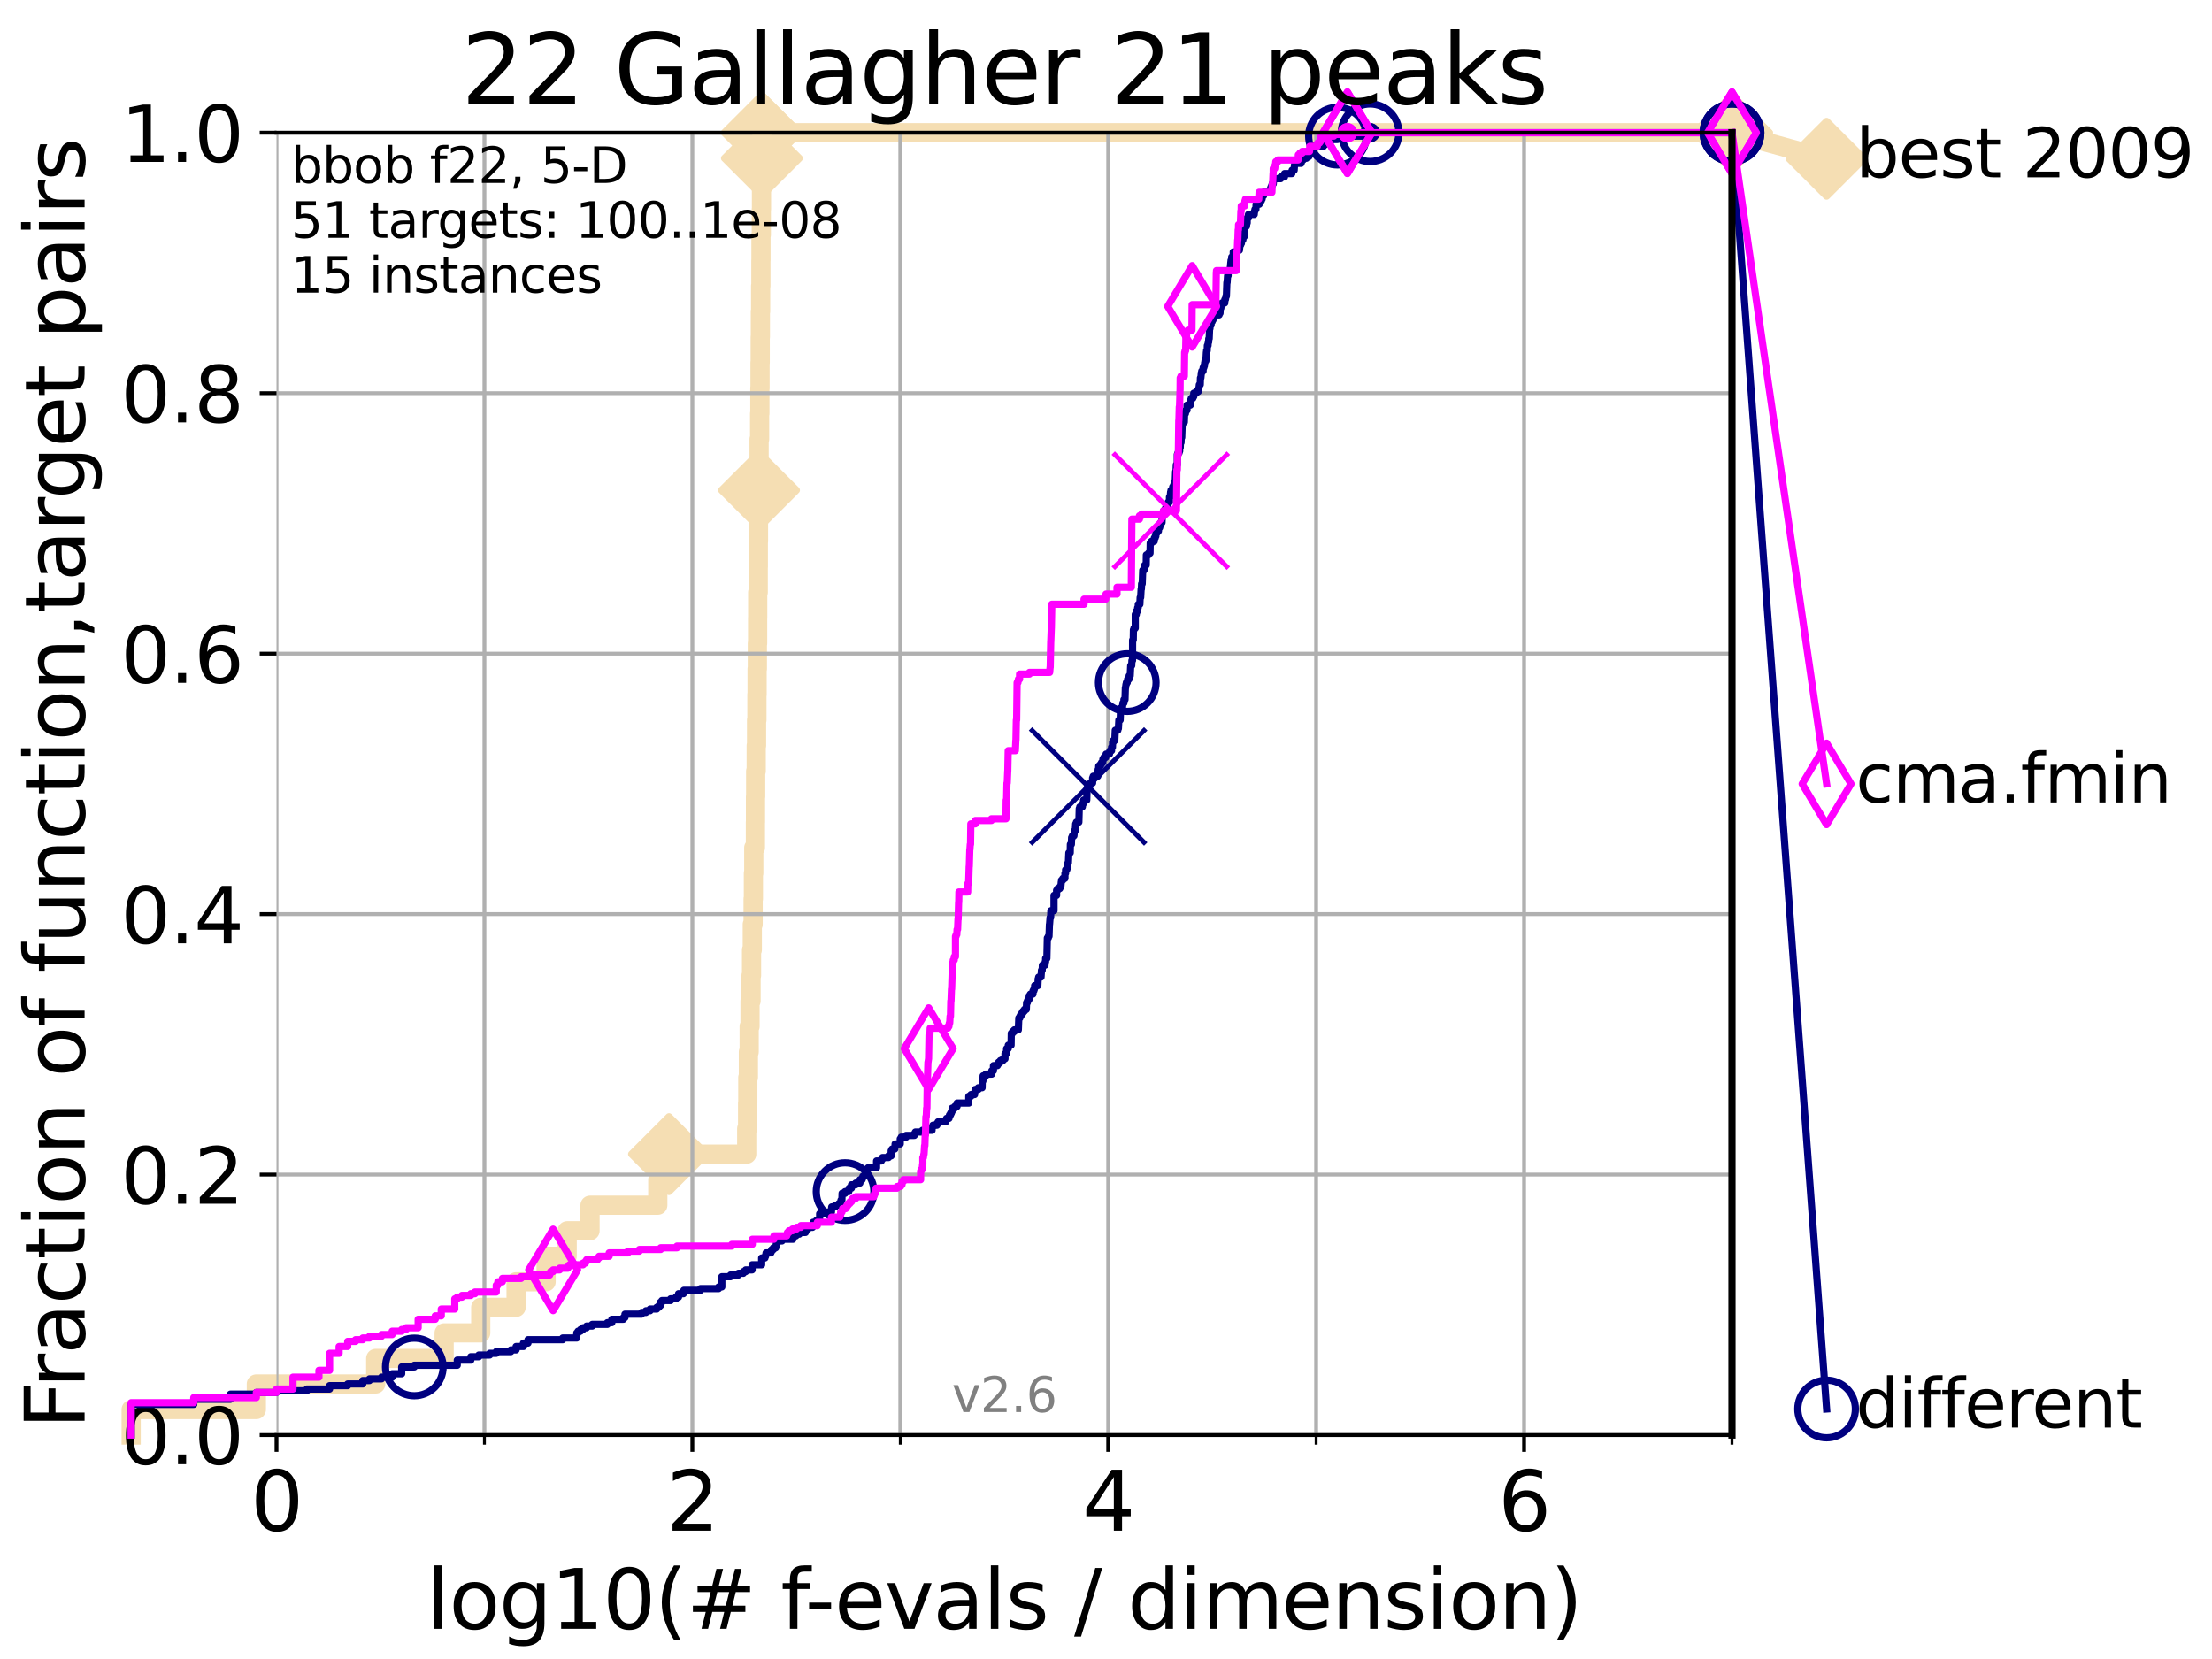 <?xml version="1.0" encoding="utf-8" standalone="no"?>
<!DOCTYPE svg PUBLIC "-//W3C//DTD SVG 1.1//EN"
  "http://www.w3.org/Graphics/SVG/1.1/DTD/svg11.dtd">
<svg height="345.6pt" version="1.1" viewBox="0 0 460.8 345.6" width="460.8pt" xmlns="http://www.w3.org/2000/svg" xmlns:xlink="http://www.w3.org/1999/xlink">
 <defs>
  <style type="text/css">*{stroke-linecap:butt;stroke-linejoin:round;}</style>
 </defs>
 <g id="figure_1">
  <g id="patch_1">
   <path d="M 0 345.6 
L 460.8 345.6 
L 460.8 0 
L 0 0 
z
" style="fill:#ffffff;"/>
  </g>
  <g id="axes_1">
   <g id="patch_2">
    <path d="M 57.6 298.944 
L 360.806 298.944 
L 360.806 27.648 
L 57.6 27.648 
z
" style="fill:#ffffff;"/>
   </g>
   <g id="line2d_1">
    <path d="M 27.324 298.944 
L 27.324 293.624 
L 53.402 293.624 
L 53.402 288.305 
L 78.267 288.305 
L 78.267 282.985 
L 92.52 282.985 
L 92.52 277.666 
L 100.147 277.666 
L 100.147 272.346 
L 107.512 272.346 
L 107.512 267.027 
L 113.765 267.027 
L 113.765 261.707 
L 118.152 261.707 
L 118.152 256.388 
L 122.913 256.388 
L 122.913 251.068 
L 137.031 251.068 
L 137.031 245.749 
L 139.363 245.749 
L 139.363 240.429 
L 155.557 240.429 
L 155.557 235.11 
L 155.742 235.11 
L 155.742 229.79 
L 155.783 229.79 
L 155.783 224.471 
L 155.904 224.471 
L 155.904 219.151 
L 156.066 219.151 
L 156.066 213.832 
L 156.245 213.832 
L 156.245 208.512 
L 156.462 208.512 
L 156.462 203.192 
L 156.56 203.192 
L 156.56 197.873 
L 156.716 197.873 
L 156.716 192.553 
L 156.89 192.553 
L 156.89 187.234 
L 156.947 187.234 
L 156.947 181.914 
L 157.023 181.914 
L 157.023 176.595 
L 157.363 176.595 
L 157.363 171.275 
L 157.382 171.275 
L 157.382 165.956 
L 157.419 165.956 
L 157.419 160.636 
L 157.531 160.636 
L 157.531 155.317 
L 157.605 155.317 
L 157.605 149.997 
L 157.679 149.997 
L 157.679 144.678 
L 157.716 144.678 
L 157.716 139.358 
L 157.771 139.358 
L 157.771 134.039 
L 157.826 134.039 
L 157.826 128.719 
L 157.844 128.719 
L 157.844 123.4 
L 157.953 123.4 
L 157.953 118.08 
L 157.971 118.08 
L 157.971 112.76 
L 158.007 112.76 
L 158.007 107.441 
L 158.116 107.441 
L 158.116 102.121 
L 158.134 102.121 
L 158.134 91.482 
L 158.241 91.482 
L 158.241 86.163 
L 158.295 86.163 
L 158.295 80.843 
L 158.33 80.843 
L 158.33 75.524 
L 158.366 75.524 
L 158.366 70.204 
L 158.401 70.204 
L 158.401 64.885 
L 158.454 64.885 
L 158.454 59.565 
L 158.507 59.565 
L 158.507 54.246 
L 158.525 54.246 
L 158.525 48.926 
L 158.595 48.926 
L 158.595 43.607 
L 158.63 43.607 
L 158.63 38.287 
L 158.648 38.287 
L 158.648 32.968 
L 158.717 32.968 
L 158.717 27.648 
L 360.806 27.648 
" style="fill:none;stroke:#f5deb3;stroke-linecap:square;stroke-width:4;"/>
   </g>
   <g id="line2d_2">
    <defs>
     <path d="M -0 7.778 
L 7.778 0 
L 0 -7.778 
L -7.778 -0 
z
" id="mbb871f83a6" style="stroke:#f5deb3;stroke-linejoin:miter;stroke-width:1.5;"/>
    </defs>
    <g>
     <use style="fill:#f5deb3;stroke:#f5deb3;stroke-linejoin:miter;stroke-width:1.5;" x="139.363" xlink:href="#mbb871f83a6" y="240.429"/>
     <use style="fill:#f5deb3;stroke:#f5deb3;stroke-linejoin:miter;stroke-width:1.5;" x="158.116" xlink:href="#mbb871f83a6" y="102.121"/>
     <use style="fill:#f5deb3;stroke:#f5deb3;stroke-linejoin:miter;stroke-width:1.5;" x="158.717" xlink:href="#mbb871f83a6" y="32.968"/>
     <use style="fill:#f5deb3;stroke:#f5deb3;stroke-linejoin:miter;stroke-width:1.5;" x="158.717" xlink:href="#mbb871f83a6" y="27.648"/>
     <use style="fill:#f5deb3;stroke:#f5deb3;stroke-linejoin:miter;stroke-width:1.5;" x="158.717" xlink:href="#mbb871f83a6" y="27.648"/>
     <use style="fill:#f5deb3;stroke:#f5deb3;stroke-linejoin:miter;stroke-width:1.5;" x="360.806" xlink:href="#mbb871f83a6" y="27.648"/>
    </g>
   </g>
   <g id="line2d_3">
    <path style="fill:none;stroke:#f5deb3;stroke-linecap:square;stroke-width:4;"/>
    <g/>
   </g>
   <g id="line2d_4">
    <path d="M 360.806 27.648 
L 380.515 33.074 
" style="fill:none;stroke:#f5deb3;stroke-linecap:square;stroke-width:4;"/>
    <g>
     <use style="fill:#f5deb3;stroke:#f5deb3;stroke-linejoin:miter;stroke-width:1.5;" x="360.806" xlink:href="#mbb871f83a6" y="27.648"/>
     <use style="fill:#f5deb3;stroke:#f5deb3;stroke-linejoin:miter;stroke-width:1.5;" x="380.515" xlink:href="#mbb871f83a6" y="33.074"/>
    </g>
   </g>
   <g id="matplotlib.axis_1">
    <g id="xtick_1">
     <g id="line2d_5">
      <path clip-path="url(#pb1417c877f)" d="M 57.6 298.944 
L 57.6 27.648 
" style="fill:none;stroke:#b0b0b0;stroke-linecap:square;stroke-width:0.8;"/>
     </g>
     <g id="line2d_6">
      <defs>
       <path d="M 0 0 
L 0 3.5 
" id="ma365fc76e4" style="stroke:#000000;stroke-width:0.8;"/>
      </defs>
      <g>
       <use style="stroke:#000000;stroke-width:0.8;" x="57.6" xlink:href="#ma365fc76e4" y="298.944"/>
      </g>
     </g>
     <g id="text_1">
      <!-- 0 -->
      <g transform="translate(52.192 318.861)scale(0.17 -0.17)">
       <defs>
        <path d="M 2034 4250 
Q 1547 4250 1301 3770 
Q 1056 3291 1056 2328 
Q 1056 1369 1301 889 
Q 1547 409 2034 409 
Q 2525 409 2770 889 
Q 3016 1369 3016 2328 
Q 3016 3291 2770 3770 
Q 2525 4250 2034 4250 
z
M 2034 4750 
Q 2819 4750 3233 4129 
Q 3647 3509 3647 2328 
Q 3647 1150 3233 529 
Q 2819 -91 2034 -91 
Q 1250 -91 836 529 
Q 422 1150 422 2328 
Q 422 3509 836 4129 
Q 1250 4750 2034 4750 
z
" id="DejaVuSans-30" transform="scale(0.016)"/>
       </defs>
       <use xlink:href="#DejaVuSans-30"/>
      </g>
     </g>
    </g>
    <g id="xtick_2">
     <g id="line2d_7">
      <path clip-path="url(#pb1417c877f)" d="M 144.23 298.944 
L 144.23 27.648 
" style="fill:none;stroke:#b0b0b0;stroke-linecap:square;stroke-width:0.8;"/>
     </g>
     <g id="line2d_8">
      <g>
       <use style="stroke:#000000;stroke-width:0.8;" x="144.23" xlink:href="#ma365fc76e4" y="298.944"/>
      </g>
     </g>
     <g id="text_2">
      <!-- 2 -->
      <g transform="translate(138.822 318.861)scale(0.17 -0.17)">
       <defs>
        <path d="M 1228 531 
L 3431 531 
L 3431 0 
L 469 0 
L 469 531 
Q 828 903 1448 1529 
Q 2069 2156 2228 2338 
Q 2531 2678 2651 2914 
Q 2772 3150 2772 3378 
Q 2772 3750 2511 3984 
Q 2250 4219 1831 4219 
Q 1534 4219 1204 4116 
Q 875 4013 500 3803 
L 500 4441 
Q 881 4594 1212 4672 
Q 1544 4750 1819 4750 
Q 2544 4750 2975 4387 
Q 3406 4025 3406 3419 
Q 3406 3131 3298 2873 
Q 3191 2616 2906 2266 
Q 2828 2175 2409 1742 
Q 1991 1309 1228 531 
z
" id="DejaVuSans-32" transform="scale(0.016)"/>
       </defs>
       <use xlink:href="#DejaVuSans-32"/>
      </g>
     </g>
    </g>
    <g id="xtick_3">
     <g id="line2d_9">
      <path clip-path="url(#pb1417c877f)" d="M 230.861 298.944 
L 230.861 27.648 
" style="fill:none;stroke:#b0b0b0;stroke-linecap:square;stroke-width:0.8;"/>
     </g>
     <g id="line2d_10">
      <g>
       <use style="stroke:#000000;stroke-width:0.8;" x="230.861" xlink:href="#ma365fc76e4" y="298.944"/>
      </g>
     </g>
     <g id="text_3">
      <!-- 4 -->
      <g transform="translate(225.453 318.861)scale(0.17 -0.17)">
       <defs>
        <path d="M 2419 4116 
L 825 1625 
L 2419 1625 
L 2419 4116 
z
M 2253 4666 
L 3047 4666 
L 3047 1625 
L 3713 1625 
L 3713 1100 
L 3047 1100 
L 3047 0 
L 2419 0 
L 2419 1100 
L 313 1100 
L 313 1709 
L 2253 4666 
z
" id="DejaVuSans-34" transform="scale(0.016)"/>
       </defs>
       <use xlink:href="#DejaVuSans-34"/>
      </g>
     </g>
    </g>
    <g id="xtick_4">
     <g id="line2d_11">
      <path clip-path="url(#pb1417c877f)" d="M 317.491 298.944 
L 317.491 27.648 
" style="fill:none;stroke:#b0b0b0;stroke-linecap:square;stroke-width:0.8;"/>
     </g>
     <g id="line2d_12">
      <g>
       <use style="stroke:#000000;stroke-width:0.8;" x="317.491" xlink:href="#ma365fc76e4" y="298.944"/>
      </g>
     </g>
     <g id="text_4">
      <!-- 6 -->
      <g transform="translate(312.083 318.861)scale(0.17 -0.17)">
       <defs>
        <path d="M 2113 2584 
Q 1688 2584 1439 2293 
Q 1191 2003 1191 1497 
Q 1191 994 1439 701 
Q 1688 409 2113 409 
Q 2538 409 2786 701 
Q 3034 994 3034 1497 
Q 3034 2003 2786 2293 
Q 2538 2584 2113 2584 
z
M 3366 4563 
L 3366 3988 
Q 3128 4100 2886 4159 
Q 2644 4219 2406 4219 
Q 1781 4219 1451 3797 
Q 1122 3375 1075 2522 
Q 1259 2794 1537 2939 
Q 1816 3084 2150 3084 
Q 2853 3084 3261 2657 
Q 3669 2231 3669 1497 
Q 3669 778 3244 343 
Q 2819 -91 2113 -91 
Q 1303 -91 875 529 
Q 447 1150 447 2328 
Q 447 3434 972 4092 
Q 1497 4750 2381 4750 
Q 2619 4750 2861 4703 
Q 3103 4656 3366 4563 
z
" id="DejaVuSans-36" transform="scale(0.016)"/>
       </defs>
       <use xlink:href="#DejaVuSans-36"/>
      </g>
     </g>
    </g>
    <g id="xtick_5">
     <g id="line2d_13">
      <path clip-path="url(#pb1417c877f)" d="M 100.915 298.944 
L 100.915 27.648 
" style="fill:none;stroke:#b0b0b0;stroke-linecap:square;stroke-width:0.8;"/>
     </g>
     <g id="line2d_14">
      <defs>
       <path d="M 0 0 
L 0 2 
" id="mf1f4c441d4" style="stroke:#000000;stroke-width:0.6;"/>
      </defs>
      <g>
       <use style="stroke:#000000;stroke-width:0.6;" x="100.915" xlink:href="#mf1f4c441d4" y="298.944"/>
      </g>
     </g>
    </g>
    <g id="xtick_6">
     <g id="line2d_15">
      <path clip-path="url(#pb1417c877f)" d="M 187.546 298.944 
L 187.546 27.648 
" style="fill:none;stroke:#b0b0b0;stroke-linecap:square;stroke-width:0.8;"/>
     </g>
     <g id="line2d_16">
      <g>
       <use style="stroke:#000000;stroke-width:0.6;" x="187.546" xlink:href="#mf1f4c441d4" y="298.944"/>
      </g>
     </g>
    </g>
    <g id="xtick_7">
     <g id="line2d_17">
      <path clip-path="url(#pb1417c877f)" d="M 274.176 298.944 
L 274.176 27.648 
" style="fill:none;stroke:#b0b0b0;stroke-linecap:square;stroke-width:0.8;"/>
     </g>
     <g id="line2d_18">
      <g>
       <use style="stroke:#000000;stroke-width:0.6;" x="274.176" xlink:href="#mf1f4c441d4" y="298.944"/>
      </g>
     </g>
    </g>
    <g id="xtick_8">
     <g id="line2d_19">
      <path clip-path="url(#pb1417c877f)" d="M 360.806 298.944 
L 360.806 27.648 
" style="fill:none;stroke:#b0b0b0;stroke-linecap:square;stroke-width:0.8;"/>
     </g>
     <g id="line2d_20">
      <g>
       <use style="stroke:#000000;stroke-width:0.6;" x="360.806" xlink:href="#mf1f4c441d4" y="298.944"/>
      </g>
     </g>
    </g>
    <g id="text_5">
     <!-- log10(# f-evals / dimension) -->
     <g transform="translate(88.823 339.314)scale(0.17 -0.17)">
      <defs>
       <path d="M 603 4863 
L 1178 4863 
L 1178 0 
L 603 0 
L 603 4863 
z
" id="DejaVuSans-6c" transform="scale(0.016)"/>
       <path d="M 1959 3097 
Q 1497 3097 1228 2736 
Q 959 2375 959 1747 
Q 959 1119 1226 758 
Q 1494 397 1959 397 
Q 2419 397 2687 759 
Q 2956 1122 2956 1747 
Q 2956 2369 2687 2733 
Q 2419 3097 1959 3097 
z
M 1959 3584 
Q 2709 3584 3137 3096 
Q 3566 2609 3566 1747 
Q 3566 888 3137 398 
Q 2709 -91 1959 -91 
Q 1206 -91 779 398 
Q 353 888 353 1747 
Q 353 2609 779 3096 
Q 1206 3584 1959 3584 
z
" id="DejaVuSans-6f" transform="scale(0.016)"/>
       <path d="M 2906 1791 
Q 2906 2416 2648 2759 
Q 2391 3103 1925 3103 
Q 1463 3103 1205 2759 
Q 947 2416 947 1791 
Q 947 1169 1205 825 
Q 1463 481 1925 481 
Q 2391 481 2648 825 
Q 2906 1169 2906 1791 
z
M 3481 434 
Q 3481 -459 3084 -895 
Q 2688 -1331 1869 -1331 
Q 1566 -1331 1297 -1286 
Q 1028 -1241 775 -1147 
L 775 -588 
Q 1028 -725 1275 -790 
Q 1522 -856 1778 -856 
Q 2344 -856 2625 -561 
Q 2906 -266 2906 331 
L 2906 616 
Q 2728 306 2450 153 
Q 2172 0 1784 0 
Q 1141 0 747 490 
Q 353 981 353 1791 
Q 353 2603 747 3093 
Q 1141 3584 1784 3584 
Q 2172 3584 2450 3431 
Q 2728 3278 2906 2969 
L 2906 3500 
L 3481 3500 
L 3481 434 
z
" id="DejaVuSans-67" transform="scale(0.016)"/>
       <path d="M 794 531 
L 1825 531 
L 1825 4091 
L 703 3866 
L 703 4441 
L 1819 4666 
L 2450 4666 
L 2450 531 
L 3481 531 
L 3481 0 
L 794 0 
L 794 531 
z
" id="DejaVuSans-31" transform="scale(0.016)"/>
       <path d="M 1984 4856 
Q 1566 4138 1362 3434 
Q 1159 2731 1159 2009 
Q 1159 1288 1364 580 
Q 1569 -128 1984 -844 
L 1484 -844 
Q 1016 -109 783 600 
Q 550 1309 550 2009 
Q 550 2706 781 3412 
Q 1013 4119 1484 4856 
L 1984 4856 
z
" id="DejaVuSans-28" transform="scale(0.016)"/>
       <path d="M 3272 2816 
L 2363 2816 
L 2100 1772 
L 3016 1772 
L 3272 2816 
z
M 2803 4594 
L 2478 3297 
L 3391 3297 
L 3719 4594 
L 4219 4594 
L 3897 3297 
L 4872 3297 
L 4872 2816 
L 3775 2816 
L 3519 1772 
L 4513 1772 
L 4513 1294 
L 3397 1294 
L 3072 0 
L 2572 0 
L 2894 1294 
L 1978 1294 
L 1656 0 
L 1153 0 
L 1478 1294 
L 494 1294 
L 494 1772 
L 1594 1772 
L 1856 2816 
L 850 2816 
L 850 3297 
L 1978 3297 
L 2297 4594 
L 2803 4594 
z
" id="DejaVuSans-23" transform="scale(0.016)"/>
       <path id="DejaVuSans-20" transform="scale(0.016)"/>
       <path d="M 2375 4863 
L 2375 4384 
L 1825 4384 
Q 1516 4384 1395 4259 
Q 1275 4134 1275 3809 
L 1275 3500 
L 2222 3500 
L 2222 3053 
L 1275 3053 
L 1275 0 
L 697 0 
L 697 3053 
L 147 3053 
L 147 3500 
L 697 3500 
L 697 3744 
Q 697 4328 969 4595 
Q 1241 4863 1831 4863 
L 2375 4863 
z
" id="DejaVuSans-66" transform="scale(0.016)"/>
       <path d="M 313 2009 
L 1997 2009 
L 1997 1497 
L 313 1497 
L 313 2009 
z
" id="DejaVuSans-2d" transform="scale(0.016)"/>
       <path d="M 3597 1894 
L 3597 1613 
L 953 1613 
Q 991 1019 1311 708 
Q 1631 397 2203 397 
Q 2534 397 2845 478 
Q 3156 559 3463 722 
L 3463 178 
Q 3153 47 2828 -22 
Q 2503 -91 2169 -91 
Q 1331 -91 842 396 
Q 353 884 353 1716 
Q 353 2575 817 3079 
Q 1281 3584 2069 3584 
Q 2775 3584 3186 3129 
Q 3597 2675 3597 1894 
z
M 3022 2063 
Q 3016 2534 2758 2815 
Q 2500 3097 2075 3097 
Q 1594 3097 1305 2825 
Q 1016 2553 972 2059 
L 3022 2063 
z
" id="DejaVuSans-65" transform="scale(0.016)"/>
       <path d="M 191 3500 
L 800 3500 
L 1894 563 
L 2988 3500 
L 3597 3500 
L 2284 0 
L 1503 0 
L 191 3500 
z
" id="DejaVuSans-76" transform="scale(0.016)"/>
       <path d="M 2194 1759 
Q 1497 1759 1228 1600 
Q 959 1441 959 1056 
Q 959 750 1161 570 
Q 1363 391 1709 391 
Q 2188 391 2477 730 
Q 2766 1069 2766 1631 
L 2766 1759 
L 2194 1759 
z
M 3341 1997 
L 3341 0 
L 2766 0 
L 2766 531 
Q 2569 213 2275 61 
Q 1981 -91 1556 -91 
Q 1019 -91 701 211 
Q 384 513 384 1019 
Q 384 1609 779 1909 
Q 1175 2209 1959 2209 
L 2766 2209 
L 2766 2266 
Q 2766 2663 2505 2880 
Q 2244 3097 1772 3097 
Q 1472 3097 1187 3025 
Q 903 2953 641 2809 
L 641 3341 
Q 956 3463 1253 3523 
Q 1550 3584 1831 3584 
Q 2591 3584 2966 3190 
Q 3341 2797 3341 1997 
z
" id="DejaVuSans-61" transform="scale(0.016)"/>
       <path d="M 2834 3397 
L 2834 2853 
Q 2591 2978 2328 3040 
Q 2066 3103 1784 3103 
Q 1356 3103 1142 2972 
Q 928 2841 928 2578 
Q 928 2378 1081 2264 
Q 1234 2150 1697 2047 
L 1894 2003 
Q 2506 1872 2764 1633 
Q 3022 1394 3022 966 
Q 3022 478 2636 193 
Q 2250 -91 1575 -91 
Q 1294 -91 989 -36 
Q 684 19 347 128 
L 347 722 
Q 666 556 975 473 
Q 1284 391 1588 391 
Q 1994 391 2212 530 
Q 2431 669 2431 922 
Q 2431 1156 2273 1281 
Q 2116 1406 1581 1522 
L 1381 1569 
Q 847 1681 609 1914 
Q 372 2147 372 2553 
Q 372 3047 722 3315 
Q 1072 3584 1716 3584 
Q 2034 3584 2315 3537 
Q 2597 3491 2834 3397 
z
" id="DejaVuSans-73" transform="scale(0.016)"/>
       <path d="M 1625 4666 
L 2156 4666 
L 531 -594 
L 0 -594 
L 1625 4666 
z
" id="DejaVuSans-2f" transform="scale(0.016)"/>
       <path d="M 2906 2969 
L 2906 4863 
L 3481 4863 
L 3481 0 
L 2906 0 
L 2906 525 
Q 2725 213 2448 61 
Q 2172 -91 1784 -91 
Q 1150 -91 751 415 
Q 353 922 353 1747 
Q 353 2572 751 3078 
Q 1150 3584 1784 3584 
Q 2172 3584 2448 3432 
Q 2725 3281 2906 2969 
z
M 947 1747 
Q 947 1113 1208 752 
Q 1469 391 1925 391 
Q 2381 391 2643 752 
Q 2906 1113 2906 1747 
Q 2906 2381 2643 2742 
Q 2381 3103 1925 3103 
Q 1469 3103 1208 2742 
Q 947 2381 947 1747 
z
" id="DejaVuSans-64" transform="scale(0.016)"/>
       <path d="M 603 3500 
L 1178 3500 
L 1178 0 
L 603 0 
L 603 3500 
z
M 603 4863 
L 1178 4863 
L 1178 4134 
L 603 4134 
L 603 4863 
z
" id="DejaVuSans-69" transform="scale(0.016)"/>
       <path d="M 3328 2828 
Q 3544 3216 3844 3400 
Q 4144 3584 4550 3584 
Q 5097 3584 5394 3201 
Q 5691 2819 5691 2113 
L 5691 0 
L 5113 0 
L 5113 2094 
Q 5113 2597 4934 2840 
Q 4756 3084 4391 3084 
Q 3944 3084 3684 2787 
Q 3425 2491 3425 1978 
L 3425 0 
L 2847 0 
L 2847 2094 
Q 2847 2600 2669 2842 
Q 2491 3084 2119 3084 
Q 1678 3084 1418 2786 
Q 1159 2488 1159 1978 
L 1159 0 
L 581 0 
L 581 3500 
L 1159 3500 
L 1159 2956 
Q 1356 3278 1631 3431 
Q 1906 3584 2284 3584 
Q 2666 3584 2933 3390 
Q 3200 3197 3328 2828 
z
" id="DejaVuSans-6d" transform="scale(0.016)"/>
       <path d="M 3513 2113 
L 3513 0 
L 2938 0 
L 2938 2094 
Q 2938 2591 2744 2837 
Q 2550 3084 2163 3084 
Q 1697 3084 1428 2787 
Q 1159 2491 1159 1978 
L 1159 0 
L 581 0 
L 581 3500 
L 1159 3500 
L 1159 2956 
Q 1366 3272 1645 3428 
Q 1925 3584 2291 3584 
Q 2894 3584 3203 3211 
Q 3513 2838 3513 2113 
z
" id="DejaVuSans-6e" transform="scale(0.016)"/>
       <path d="M 513 4856 
L 1013 4856 
Q 1481 4119 1714 3412 
Q 1947 2706 1947 2009 
Q 1947 1309 1714 600 
Q 1481 -109 1013 -844 
L 513 -844 
Q 928 -128 1133 580 
Q 1338 1288 1338 2009 
Q 1338 2731 1133 3434 
Q 928 4138 513 4856 
z
" id="DejaVuSans-29" transform="scale(0.016)"/>
      </defs>
      <use xlink:href="#DejaVuSans-6c"/>
      <use x="27.783" xlink:href="#DejaVuSans-6f"/>
      <use x="88.965" xlink:href="#DejaVuSans-67"/>
      <use x="152.441" xlink:href="#DejaVuSans-31"/>
      <use x="216.064" xlink:href="#DejaVuSans-30"/>
      <use x="279.688" xlink:href="#DejaVuSans-28"/>
      <use x="318.701" xlink:href="#DejaVuSans-23"/>
      <use x="402.49" xlink:href="#DejaVuSans-20"/>
      <use x="434.277" xlink:href="#DejaVuSans-66"/>
      <use x="463.982" xlink:href="#DejaVuSans-2d"/>
      <use x="500.066" xlink:href="#DejaVuSans-65"/>
      <use x="561.59" xlink:href="#DejaVuSans-76"/>
      <use x="620.77" xlink:href="#DejaVuSans-61"/>
      <use x="682.049" xlink:href="#DejaVuSans-6c"/>
      <use x="709.832" xlink:href="#DejaVuSans-73"/>
      <use x="761.932" xlink:href="#DejaVuSans-20"/>
      <use x="793.719" xlink:href="#DejaVuSans-2f"/>
      <use x="827.41" xlink:href="#DejaVuSans-20"/>
      <use x="859.197" xlink:href="#DejaVuSans-64"/>
      <use x="922.674" xlink:href="#DejaVuSans-69"/>
      <use x="950.457" xlink:href="#DejaVuSans-6d"/>
      <use x="1047.869" xlink:href="#DejaVuSans-65"/>
      <use x="1109.393" xlink:href="#DejaVuSans-6e"/>
      <use x="1172.771" xlink:href="#DejaVuSans-73"/>
      <use x="1224.871" xlink:href="#DejaVuSans-69"/>
      <use x="1252.654" xlink:href="#DejaVuSans-6f"/>
      <use x="1313.836" xlink:href="#DejaVuSans-6e"/>
      <use x="1377.215" xlink:href="#DejaVuSans-29"/>
     </g>
    </g>
   </g>
   <g id="matplotlib.axis_2">
    <g id="ytick_1">
     <g id="line2d_21">
      <path clip-path="url(#pb1417c877f)" d="M 57.6 298.944 
L 360.806 298.944 
" style="fill:none;stroke:#b0b0b0;stroke-linecap:square;stroke-width:0.8;"/>
     </g>
     <g id="line2d_22">
      <defs>
       <path d="M 0 0 
L -3.5 0 
" id="m1f4f21539b" style="stroke:#000000;stroke-width:0.8;"/>
      </defs>
      <g>
       <use style="stroke:#000000;stroke-width:0.8;" x="57.6" xlink:href="#m1f4f21539b" y="298.944"/>
      </g>
     </g>
     <g id="text_6">
      <!-- 0.0 -->
      <g transform="translate(25.155 305.023)scale(0.16 -0.16)">
       <defs>
        <path d="M 684 794 
L 1344 794 
L 1344 0 
L 684 0 
L 684 794 
z
" id="DejaVuSans-2e" transform="scale(0.016)"/>
       </defs>
       <use xlink:href="#DejaVuSans-30"/>
       <use x="63.623" xlink:href="#DejaVuSans-2e"/>
       <use x="95.41" xlink:href="#DejaVuSans-30"/>
      </g>
     </g>
    </g>
    <g id="ytick_2">
     <g id="line2d_23">
      <path clip-path="url(#pb1417c877f)" d="M 57.6 244.685 
L 360.806 244.685 
" style="fill:none;stroke:#b0b0b0;stroke-linecap:square;stroke-width:0.8;"/>
     </g>
     <g id="line2d_24">
      <g>
       <use style="stroke:#000000;stroke-width:0.8;" x="57.6" xlink:href="#m1f4f21539b" y="244.685"/>
      </g>
     </g>
     <g id="text_7">
      <!-- 0.2 -->
      <g transform="translate(25.155 250.764)scale(0.16 -0.16)">
       <use xlink:href="#DejaVuSans-30"/>
       <use x="63.623" xlink:href="#DejaVuSans-2e"/>
       <use x="95.41" xlink:href="#DejaVuSans-32"/>
      </g>
     </g>
    </g>
    <g id="ytick_3">
     <g id="line2d_25">
      <path clip-path="url(#pb1417c877f)" d="M 57.6 190.426 
L 360.806 190.426 
" style="fill:none;stroke:#b0b0b0;stroke-linecap:square;stroke-width:0.8;"/>
     </g>
     <g id="line2d_26">
      <g>
       <use style="stroke:#000000;stroke-width:0.8;" x="57.6" xlink:href="#m1f4f21539b" y="190.426"/>
      </g>
     </g>
     <g id="text_8">
      <!-- 0.4 -->
      <g transform="translate(25.155 196.504)scale(0.16 -0.16)">
       <use xlink:href="#DejaVuSans-30"/>
       <use x="63.623" xlink:href="#DejaVuSans-2e"/>
       <use x="95.41" xlink:href="#DejaVuSans-34"/>
      </g>
     </g>
    </g>
    <g id="ytick_4">
     <g id="line2d_27">
      <path clip-path="url(#pb1417c877f)" d="M 57.6 136.166 
L 360.806 136.166 
" style="fill:none;stroke:#b0b0b0;stroke-linecap:square;stroke-width:0.8;"/>
     </g>
     <g id="line2d_28">
      <g>
       <use style="stroke:#000000;stroke-width:0.8;" x="57.6" xlink:href="#m1f4f21539b" y="136.166"/>
      </g>
     </g>
     <g id="text_9">
      <!-- 0.6 -->
      <g transform="translate(25.155 142.245)scale(0.16 -0.16)">
       <use xlink:href="#DejaVuSans-30"/>
       <use x="63.623" xlink:href="#DejaVuSans-2e"/>
       <use x="95.41" xlink:href="#DejaVuSans-36"/>
      </g>
     </g>
    </g>
    <g id="ytick_5">
     <g id="line2d_29">
      <path clip-path="url(#pb1417c877f)" d="M 57.6 81.907 
L 360.806 81.907 
" style="fill:none;stroke:#b0b0b0;stroke-linecap:square;stroke-width:0.8;"/>
     </g>
     <g id="line2d_30">
      <g>
       <use style="stroke:#000000;stroke-width:0.8;" x="57.6" xlink:href="#m1f4f21539b" y="81.907"/>
      </g>
     </g>
     <g id="text_10">
      <!-- 0.8 -->
      <g transform="translate(25.155 87.986)scale(0.16 -0.16)">
       <defs>
        <path d="M 2034 2216 
Q 1584 2216 1326 1975 
Q 1069 1734 1069 1313 
Q 1069 891 1326 650 
Q 1584 409 2034 409 
Q 2484 409 2743 651 
Q 3003 894 3003 1313 
Q 3003 1734 2745 1975 
Q 2488 2216 2034 2216 
z
M 1403 2484 
Q 997 2584 770 2862 
Q 544 3141 544 3541 
Q 544 4100 942 4425 
Q 1341 4750 2034 4750 
Q 2731 4750 3128 4425 
Q 3525 4100 3525 3541 
Q 3525 3141 3298 2862 
Q 3072 2584 2669 2484 
Q 3125 2378 3379 2068 
Q 3634 1759 3634 1313 
Q 3634 634 3220 271 
Q 2806 -91 2034 -91 
Q 1263 -91 848 271 
Q 434 634 434 1313 
Q 434 1759 690 2068 
Q 947 2378 1403 2484 
z
M 1172 3481 
Q 1172 3119 1398 2916 
Q 1625 2713 2034 2713 
Q 2441 2713 2670 2916 
Q 2900 3119 2900 3481 
Q 2900 3844 2670 4047 
Q 2441 4250 2034 4250 
Q 1625 4250 1398 4047 
Q 1172 3844 1172 3481 
z
" id="DejaVuSans-38" transform="scale(0.016)"/>
       </defs>
       <use xlink:href="#DejaVuSans-30"/>
       <use x="63.623" xlink:href="#DejaVuSans-2e"/>
       <use x="95.41" xlink:href="#DejaVuSans-38"/>
      </g>
     </g>
    </g>
    <g id="ytick_6">
     <g id="line2d_31">
      <path clip-path="url(#pb1417c877f)" d="M 57.6 27.648 
L 360.806 27.648 
" style="fill:none;stroke:#b0b0b0;stroke-linecap:square;stroke-width:0.8;"/>
     </g>
     <g id="line2d_32">
      <g>
       <use style="stroke:#000000;stroke-width:0.8;" x="57.6" xlink:href="#m1f4f21539b" y="27.648"/>
      </g>
     </g>
     <g id="text_11">
      <!-- 1.0 -->
      <g transform="translate(25.155 33.727)scale(0.16 -0.16)">
       <use xlink:href="#DejaVuSans-31"/>
       <use x="63.623" xlink:href="#DejaVuSans-2e"/>
       <use x="95.41" xlink:href="#DejaVuSans-30"/>
      </g>
     </g>
    </g>
    <g id="text_12">
     <!-- Fraction of function,target pairs -->
     <g transform="translate(17.62 297.681)rotate(-90)scale(0.17 -0.17)">
      <defs>
       <path d="M 628 4666 
L 3309 4666 
L 3309 4134 
L 1259 4134 
L 1259 2759 
L 3109 2759 
L 3109 2228 
L 1259 2228 
L 1259 0 
L 628 0 
L 628 4666 
z
" id="DejaVuSans-46" transform="scale(0.016)"/>
       <path d="M 2631 2963 
Q 2534 3019 2420 3045 
Q 2306 3072 2169 3072 
Q 1681 3072 1420 2755 
Q 1159 2438 1159 1844 
L 1159 0 
L 581 0 
L 581 3500 
L 1159 3500 
L 1159 2956 
Q 1341 3275 1631 3429 
Q 1922 3584 2338 3584 
Q 2397 3584 2469 3576 
Q 2541 3569 2628 3553 
L 2631 2963 
z
" id="DejaVuSans-72" transform="scale(0.016)"/>
       <path d="M 3122 3366 
L 3122 2828 
Q 2878 2963 2633 3030 
Q 2388 3097 2138 3097 
Q 1578 3097 1268 2742 
Q 959 2388 959 1747 
Q 959 1106 1268 751 
Q 1578 397 2138 397 
Q 2388 397 2633 464 
Q 2878 531 3122 666 
L 3122 134 
Q 2881 22 2623 -34 
Q 2366 -91 2075 -91 
Q 1284 -91 818 406 
Q 353 903 353 1747 
Q 353 2603 823 3093 
Q 1294 3584 2113 3584 
Q 2378 3584 2631 3529 
Q 2884 3475 3122 3366 
z
" id="DejaVuSans-63" transform="scale(0.016)"/>
       <path d="M 1172 4494 
L 1172 3500 
L 2356 3500 
L 2356 3053 
L 1172 3053 
L 1172 1153 
Q 1172 725 1289 603 
Q 1406 481 1766 481 
L 2356 481 
L 2356 0 
L 1766 0 
Q 1100 0 847 248 
Q 594 497 594 1153 
L 594 3053 
L 172 3053 
L 172 3500 
L 594 3500 
L 594 4494 
L 1172 4494 
z
" id="DejaVuSans-74" transform="scale(0.016)"/>
       <path d="M 544 1381 
L 544 3500 
L 1119 3500 
L 1119 1403 
Q 1119 906 1312 657 
Q 1506 409 1894 409 
Q 2359 409 2629 706 
Q 2900 1003 2900 1516 
L 2900 3500 
L 3475 3500 
L 3475 0 
L 2900 0 
L 2900 538 
Q 2691 219 2414 64 
Q 2138 -91 1772 -91 
Q 1169 -91 856 284 
Q 544 659 544 1381 
z
M 1991 3584 
L 1991 3584 
z
" id="DejaVuSans-75" transform="scale(0.016)"/>
       <path d="M 750 794 
L 1409 794 
L 1409 256 
L 897 -744 
L 494 -744 
L 750 256 
L 750 794 
z
" id="DejaVuSans-2c" transform="scale(0.016)"/>
       <path d="M 1159 525 
L 1159 -1331 
L 581 -1331 
L 581 3500 
L 1159 3500 
L 1159 2969 
Q 1341 3281 1617 3432 
Q 1894 3584 2278 3584 
Q 2916 3584 3314 3078 
Q 3713 2572 3713 1747 
Q 3713 922 3314 415 
Q 2916 -91 2278 -91 
Q 1894 -91 1617 61 
Q 1341 213 1159 525 
z
M 3116 1747 
Q 3116 2381 2855 2742 
Q 2594 3103 2138 3103 
Q 1681 3103 1420 2742 
Q 1159 2381 1159 1747 
Q 1159 1113 1420 752 
Q 1681 391 2138 391 
Q 2594 391 2855 752 
Q 3116 1113 3116 1747 
z
" id="DejaVuSans-70" transform="scale(0.016)"/>
      </defs>
      <use xlink:href="#DejaVuSans-46"/>
      <use x="50.27" xlink:href="#DejaVuSans-72"/>
      <use x="91.383" xlink:href="#DejaVuSans-61"/>
      <use x="152.662" xlink:href="#DejaVuSans-63"/>
      <use x="207.643" xlink:href="#DejaVuSans-74"/>
      <use x="246.852" xlink:href="#DejaVuSans-69"/>
      <use x="274.635" xlink:href="#DejaVuSans-6f"/>
      <use x="335.816" xlink:href="#DejaVuSans-6e"/>
      <use x="399.195" xlink:href="#DejaVuSans-20"/>
      <use x="430.982" xlink:href="#DejaVuSans-6f"/>
      <use x="492.164" xlink:href="#DejaVuSans-66"/>
      <use x="527.369" xlink:href="#DejaVuSans-20"/>
      <use x="559.156" xlink:href="#DejaVuSans-66"/>
      <use x="594.361" xlink:href="#DejaVuSans-75"/>
      <use x="657.74" xlink:href="#DejaVuSans-6e"/>
      <use x="721.119" xlink:href="#DejaVuSans-63"/>
      <use x="776.1" xlink:href="#DejaVuSans-74"/>
      <use x="815.309" xlink:href="#DejaVuSans-69"/>
      <use x="843.092" xlink:href="#DejaVuSans-6f"/>
      <use x="904.273" xlink:href="#DejaVuSans-6e"/>
      <use x="967.652" xlink:href="#DejaVuSans-2c"/>
      <use x="999.439" xlink:href="#DejaVuSans-74"/>
      <use x="1038.648" xlink:href="#DejaVuSans-61"/>
      <use x="1099.928" xlink:href="#DejaVuSans-72"/>
      <use x="1139.291" xlink:href="#DejaVuSans-67"/>
      <use x="1202.768" xlink:href="#DejaVuSans-65"/>
      <use x="1264.291" xlink:href="#DejaVuSans-74"/>
      <use x="1303.5" xlink:href="#DejaVuSans-20"/>
      <use x="1335.287" xlink:href="#DejaVuSans-70"/>
      <use x="1398.764" xlink:href="#DejaVuSans-61"/>
      <use x="1460.043" xlink:href="#DejaVuSans-69"/>
      <use x="1487.826" xlink:href="#DejaVuSans-72"/>
      <use x="1528.939" xlink:href="#DejaVuSans-73"/>
     </g>
    </g>
   </g>
   <g id="line2d_33">
    <defs>
     <path d="M 0 1.5 
C 0.398 1.5 0.779 1.342 1.061 1.061 
C 1.342 0.779 1.5 0.398 1.5 0 
C 1.5 -0.398 1.342 -0.779 1.061 -1.061 
C 0.779 -1.342 0.398 -1.5 0 -1.5 
C -0.398 -1.5 -0.779 -1.342 -1.061 -1.061 
C -1.342 -0.779 -1.5 -0.398 -1.5 0 
C -1.5 0.398 -1.342 0.779 -1.061 1.061 
C -0.779 1.342 -0.398 1.5 0 1.5 
z
" id="m743b1dc6ae" style="stroke:#f5deb3;"/>
    </defs>
    <g>
     <use style="fill:#f5deb3;stroke:#f5deb3;" x="158.717" xlink:href="#m743b1dc6ae" y="27.648"/>
     <use style="fill:#f5deb3;stroke:#f5deb3;" x="158.717" xlink:href="#m743b1dc6ae" y="27.648"/>
    </g>
   </g>
   <g id="line2d_34">
    <defs>
     <path d="M 0 1.5 
C 0.398 1.5 0.779 1.342 1.061 1.061 
C 1.342 0.779 1.5 0.398 1.5 0 
C 1.5 -0.398 1.342 -0.779 1.061 -1.061 
C 0.779 -1.342 0.398 -1.5 0 -1.5 
C -0.398 -1.5 -0.779 -1.342 -1.061 -1.061 
C -1.342 -0.779 -1.5 -0.398 -1.5 0 
C -1.5 0.398 -1.342 0.779 -1.061 1.061 
C -0.779 1.342 -0.398 1.5 0 1.5 
z
" id="m77626888e9" style="stroke:#000080;"/>
    </defs>
    <g>
     <use style="fill:#000080;stroke:#000080;" x="285.42" xlink:href="#m77626888e9" y="27.648"/>
     <use style="fill:#000080;stroke:#000080;" x="285.42" xlink:href="#m77626888e9" y="27.648"/>
    </g>
   </g>
   <g id="line2d_35">
    <path d="M 27.324 298.944 
L 27.324 292.561 
L 40.363 292.561 
L 40.363 291.497 
L 47.991 291.497 
L 47.991 290.433 
L 53.402 290.433 
L 53.402 290.078 
L 57.6 290.078 
L 57.6 289.723 
L 63.93 289.723 
L 63.93 289.369 
L 68.657 289.369 
L 68.657 288.66 
L 72.432 288.66 
L 72.432 288.305 
L 75.575 288.305 
L 75.575 287.596 
L 76.969 287.596 
L 76.969 287.241 
L 79.481 287.241 
L 79.481 286.886 
L 81.696 286.886 
L 81.696 286.177 
L 83.678 286.177 
L 83.678 284.759 
L 86.307 284.759 
L 86.307 284.404 
L 95.251 284.404 
L 95.251 283.34 
L 98.078 283.34 
L 98.078 282.631 
L 99.751 282.631 
L 99.751 282.276 
L 102.011 282.276 
L 102.011 281.922 
L 103.38 281.922 
L 103.38 281.567 
L 106.421 281.567 
L 106.421 281.212 
L 107.512 281.212 
L 107.512 280.503 
L 109.038 280.503 
L 109.038 279.794 
L 109.99 279.794 
L 109.99 279.084 
L 117.227 279.084 
L 117.227 278.73 
L 120.149 278.73 
L 120.149 277.666 
L 120.418 277.666 
L 120.418 277.311 
L 120.944 277.311 
L 120.944 276.957 
L 121.456 276.957 
L 121.456 276.602 
L 122.199 276.602 
L 122.199 276.247 
L 123.375 276.247 
L 123.375 275.893 
L 126.517 275.893 
L 126.517 275.538 
L 127.458 275.538 
L 127.458 274.829 
L 129.866 274.829 
L 129.866 274.474 
L 130.187 274.474 
L 130.187 273.765 
L 133.656 273.765 
L 133.656 273.41 
L 134.558 273.41 
L 134.558 273.056 
L 135.419 273.056 
L 135.419 272.701 
L 136.809 272.701 
L 136.809 272.346 
L 137.25 272.346 
L 137.25 271.992 
L 137.574 271.992 
L 137.574 271.282 
L 137.893 271.282 
L 137.893 270.928 
L 139.701 270.928 
L 139.701 270.573 
L 140.816 270.573 
L 140.816 270.219 
L 141.349 270.219 
L 141.349 269.509 
L 142.373 269.509 
L 142.456 268.8 
L 145.92 268.8 
L 145.92 268.445 
L 149.708 268.445 
L 149.708 268.091 
L 150.371 268.091 
L 150.371 265.963 
L 152.181 265.963 
L 152.181 265.608 
L 153.832 265.608 
L 153.832 265.254 
L 154.843 265.254 
L 154.843 264.899 
L 155.35 264.899 
L 155.35 264.544 
L 156.677 264.544 
L 156.677 263.48 
L 158.665 263.48 
L 158.665 262.062 
L 159.351 262.062 
L 159.351 261.707 
L 159.485 261.707 
L 159.585 260.998 
L 160.589 260.998 
L 160.589 260.643 
L 160.778 260.643 
L 160.778 260.289 
L 161.118 260.289 
L 161.118 259.934 
L 161.602 259.934 
L 161.602 259.579 
L 161.721 259.579 
L 161.721 258.87 
L 161.987 258.87 
L 161.987 258.516 
L 162.901 258.516 
L 162.901 258.161 
L 165.183 258.161 
L 165.183 257.452 
L 165.815 257.452 
L 165.815 257.097 
L 166.495 257.097 
L 166.495 256.742 
L 167.786 256.742 
L 167.786 256.388 
L 167.936 256.388 
L 167.936 256.033 
L 168.316 256.033 
L 168.316 255.678 
L 169.255 255.678 
L 169.255 255.324 
L 169.393 255.324 
L 169.393 254.615 
L 170.053 254.615 
L 170.053 254.26 
L 170.746 254.26 
L 170.746 252.841 
L 172.042 252.841 
L 172.042 252.487 
L 173.206 252.487 
L 173.254 251.423 
L 173.995 251.423 
L 173.995 251.068 
L 174.753 251.068 
L 174.753 250.714 
L 175.194 250.714 
L 175.194 250.004 
L 175.381 250.004 
L 175.424 248.586 
L 176.045 248.586 
L 176.045 248.231 
L 176.819 248.231 
L 176.885 247.522 
L 177.37 247.522 
L 177.37 246.813 
L 178.253 246.813 
L 178.253 246.458 
L 179.133 246.458 
L 179.133 245.749 
L 179.598 245.749 
L 179.598 245.394 
L 179.746 245.394 
L 179.746 245.039 
L 180.13 245.039 
L 180.13 244.685 
L 180.252 244.685 
L 180.252 244.33 
L 180.527 244.33 
L 180.625 243.621 
L 180.841 243.621 
L 180.841 243.266 
L 182.604 243.266 
L 182.604 241.848 
L 183.596 241.848 
L 183.596 241.493 
L 183.835 241.493 
L 183.835 241.138 
L 185.094 241.138 
L 185.094 240.784 
L 185.651 240.784 
L 185.651 239.72 
L 185.833 239.72 
L 185.833 239.365 
L 186.402 239.365 
L 186.465 238.301 
L 187.534 238.301 
L 187.534 237.237 
L 187.744 237.237 
L 187.744 236.883 
L 188.766 236.883 
L 188.766 236.528 
L 190.47 236.528 
L 190.47 236.174 
L 190.688 236.174 
L 190.688 235.819 
L 192.163 235.819 
L 192.163 235.464 
L 194.161 235.464 
L 194.161 234.755 
L 194.345 234.755 
L 194.345 234.4 
L 195.176 234.4 
L 195.176 234.046 
L 195.425 234.046 
L 195.425 233.691 
L 197.018 233.691 
L 197.018 233.336 
L 197.172 233.336 
L 197.172 232.982 
L 197.693 232.982 
L 197.789 232.273 
L 198.006 232.273 
L 198.006 231.918 
L 198.178 231.918 
L 198.178 231.563 
L 198.331 231.563 
L 198.331 230.854 
L 198.879 230.854 
L 198.879 230.499 
L 199.371 230.499 
L 199.371 229.79 
L 201.817 229.79 
L 201.817 228.372 
L 202.27 228.372 
L 202.27 228.017 
L 203.025 228.017 
L 203.134 226.953 
L 203.795 226.953 
L 203.795 226.598 
L 204.593 226.598 
L 204.615 225.18 
L 204.76 225.18 
L 204.802 224.116 
L 205.376 224.116 
L 205.376 223.761 
L 206.601 223.761 
L 206.601 223.052 
L 206.953 223.052 
L 206.953 221.988 
L 207.782 221.988 
L 207.782 221.634 
L 208.022 221.634 
L 208.022 221.279 
L 208.398 221.279 
L 208.398 220.924 
L 208.942 220.924 
L 208.942 220.57 
L 209.359 220.57 
L 209.359 219.506 
L 209.696 219.506 
L 209.696 218.442 
L 210.038 218.442 
L 210.043 217.733 
L 210.63 217.733 
L 210.669 215.25 
L 210.925 215.25 
L 210.925 214.895 
L 211.306 214.895 
L 211.306 214.541 
L 212.138 214.541 
L 212.236 212.058 
L 212.459 212.058 
L 212.459 211.704 
L 212.63 211.704 
L 212.63 211.349 
L 212.896 211.349 
L 212.896 210.994 
L 213.11 210.994 
L 213.11 210.64 
L 213.404 210.64 
L 213.404 210.285 
L 213.801 210.285 
L 213.862 208.867 
L 214.023 208.867 
L 214.023 208.512 
L 214.159 208.512 
L 214.159 208.157 
L 214.402 208.157 
L 214.402 207.448 
L 214.641 207.448 
L 214.641 207.093 
L 215.18 207.093 
L 215.204 206.384 
L 215.385 206.384 
L 215.385 206.03 
L 215.505 206.03 
L 215.539 205.32 
L 216.205 205.32 
L 216.272 203.902 
L 216.368 203.902 
L 216.368 203.547 
L 216.867 203.547 
L 216.959 202.129 
L 217.109 202.129 
L 217.148 201.065 
L 217.699 201.065 
L 217.732 200.355 
L 217.818 200.355 
L 217.818 199.646 
L 218.082 199.646 
L 218.18 195.39 
L 218.381 195.39 
L 218.381 195.036 
L 218.531 195.036 
L 218.618 192.553 
L 218.642 192.553 
L 218.75 191.135 
L 218.863 191.135 
L 218.921 189.716 
L 219.57 189.716 
L 219.57 186.525 
L 220.108 186.525 
L 220.108 185.461 
L 220.323 185.461 
L 220.323 185.106 
L 220.767 185.106 
L 220.767 184.751 
L 220.993 184.751 
L 221.092 183.688 
L 221.151 183.688 
L 221.151 183.333 
L 221.423 183.333 
L 221.423 182.978 
L 221.847 182.978 
L 221.848 181.914 
L 221.981 181.914 
L 221.981 181.205 
L 222.225 181.205 
L 222.225 180.85 
L 222.374 180.85 
L 222.445 179.787 
L 222.562 179.787 
L 222.657 177.659 
L 222.947 177.659 
L 222.98 175.886 
L 223.187 175.886 
L 223.241 174.467 
L 223.395 174.467 
L 223.395 174.112 
L 223.723 174.112 
L 223.814 173.048 
L 224.002 173.048 
L 224.086 171.63 
L 224.234 171.63 
L 224.234 171.275 
L 224.746 171.275 
L 224.829 168.438 
L 224.937 168.438 
L 224.937 168.084 
L 225.469 168.084 
L 225.562 167.374 
L 225.725 167.374 
L 225.725 166.665 
L 226.39 166.665 
L 226.467 164.183 
L 226.561 164.183 
L 226.561 163.828 
L 226.995 163.828 
L 226.995 163.473 
L 227.123 163.473 
L 227.123 163.119 
L 227.611 163.119 
L 227.611 162.055 
L 227.738 162.055 
L 227.738 161.7 
L 228.686 161.7 
L 228.77 160.282 
L 228.886 160.282 
L 228.886 159.572 
L 229.235 159.572 
L 229.235 159.218 
L 229.46 159.218 
L 229.46 158.863 
L 229.748 158.863 
L 229.748 158.154 
L 229.944 158.154 
L 229.944 157.799 
L 230.325 157.799 
L 230.411 157.09 
L 231.121 157.09 
L 231.217 156.381 
L 231.556 156.381 
L 231.556 155.671 
L 231.741 155.671 
L 231.78 154.607 
L 231.929 154.607 
L 231.929 154.253 
L 232.235 154.253 
L 232.326 152.125 
L 232.862 152.125 
L 232.862 151.77 
L 232.98 151.77 
L 233.077 149.997 
L 233.351 149.997 
L 233.44 147.515 
L 233.815 147.515 
L 233.917 146.451 
L 234.127 146.451 
L 234.127 145.742 
L 234.357 145.742 
L 234.431 143.259 
L 234.477 143.259 
L 234.56 142.55 
L 234.642 142.55 
L 234.642 142.195 
L 234.83 142.195 
L 234.902 141.486 
L 235.197 141.486 
L 235.217 140.777 
L 235.441 140.777 
L 235.546 138.649 
L 235.755 138.649 
L 235.801 137.585 
L 235.929 137.585 
L 235.941 133.329 
L 236.078 133.329 
L 236.112 131.202 
L 236.233 131.202 
L 236.233 130.847 
L 236.494 130.847 
L 236.494 128.01 
L 236.714 128.01 
L 236.714 127.301 
L 236.99 127.301 
L 236.99 126.591 
L 237.107 126.591 
L 237.128 125.882 
L 237.453 125.882 
L 237.512 124.463 
L 237.619 124.463 
L 237.716 122.69 
L 237.769 122.69 
L 237.811 121.626 
L 237.941 121.626 
L 238.049 118.789 
L 238.331 118.789 
L 238.424 118.08 
L 238.463 118.08 
L 238.463 117.725 
L 238.773 117.725 
L 238.804 115.598 
L 239.244 115.598 
L 239.244 115.243 
L 239.571 115.243 
L 239.609 113.115 
L 239.874 113.115 
L 239.874 112.76 
L 240.448 112.76 
L 240.467 112.051 
L 240.653 112.051 
L 240.653 111.697 
L 240.786 111.697 
L 240.79 110.987 
L 241.037 110.987 
L 241.037 110.633 
L 241.327 110.633 
L 241.327 109.923 
L 241.577 109.923 
L 241.577 109.569 
L 241.689 109.569 
L 241.795 108.859 
L 242.067 108.859 
L 242.121 107.441 
L 242.213 107.441 
L 242.213 107.086 
L 242.416 107.086 
L 242.438 106.377 
L 242.698 106.377 
L 242.698 106.022 
L 242.876 106.022 
L 242.876 105.668 
L 243.244 105.668 
L 243.346 104.604 
L 243.62 104.604 
L 243.62 103.54 
L 243.764 103.54 
L 243.864 102.476 
L 243.944 102.476 
L 243.944 102.121 
L 244.273 102.121 
L 244.299 101.412 
L 244.489 101.412 
L 244.489 101.058 
L 244.602 101.058 
L 244.658 100.348 
L 244.824 100.348 
L 244.911 98.22 
L 244.996 98.22 
L 245.05 96.802 
L 245.256 96.802 
L 245.256 94.674 
L 245.395 94.674 
L 245.395 94.319 
L 245.63 94.319 
L 245.63 93.965 
L 245.747 93.965 
L 245.747 93.256 
L 245.864 93.256 
L 245.902 92.192 
L 246.033 92.192 
L 246.066 91.128 
L 246.177 91.128 
L 246.263 88.645 
L 246.309 88.645 
L 246.407 87.936 
L 246.719 87.936 
L 246.778 86.163 
L 246.946 86.163 
L 247.029 85.454 
L 247.271 85.454 
L 247.271 84.39 
L 247.964 84.39 
L 248.034 83.326 
L 248.157 83.326 
L 248.157 82.971 
L 248.494 82.971 
L 248.494 82.616 
L 248.68 82.616 
L 248.68 81.907 
L 249.2 81.907 
L 249.2 81.553 
L 249.636 81.553 
L 249.724 80.843 
L 249.766 80.843 
L 249.838 80.134 
L 250.032 80.134 
L 250.076 78.715 
L 250.165 78.715 
L 250.264 77.652 
L 250.351 77.652 
L 250.351 77.297 
L 250.629 77.297 
L 250.637 76.588 
L 250.777 76.588 
L 250.777 76.233 
L 250.897 76.233 
L 250.96 75.524 
L 251.022 75.524 
L 251.022 75.169 
L 251.211 75.169 
L 251.312 73.396 
L 251.353 73.396 
L 251.353 73.041 
L 251.484 73.041 
L 251.515 71.977 
L 251.656 71.977 
L 251.683 71.268 
L 251.78 71.268 
L 251.804 70.559 
L 251.893 70.559 
L 251.983 68.431 
L 252.056 68.431 
L 252.076 67.722 
L 252.287 67.722 
L 252.303 67.013 
L 252.519 67.013 
L 252.519 66.658 
L 252.7 66.658 
L 252.7 65.594 
L 253.965 65.594 
L 253.965 65.239 
L 254.152 65.239 
L 254.209 64.175 
L 254.331 64.175 
L 254.399 63.466 
L 254.568 63.466 
L 254.568 63.112 
L 255.145 63.112 
L 255.148 62.402 
L 255.279 62.402 
L 255.386 61.693 
L 255.48 61.693 
L 255.582 58.856 
L 255.633 58.856 
L 255.727 57.437 
L 255.839 57.437 
L 255.839 56.373 
L 256.195 56.373 
L 256.301 55.664 
L 256.311 55.664 
L 256.408 54.6 
L 256.444 54.6 
L 256.444 54.246 
L 256.591 54.246 
L 256.591 53.536 
L 256.908 53.536 
L 256.908 52.472 
L 257.765 52.472 
L 257.765 52.118 
L 258.2 52.118 
L 258.295 51.054 
L 258.442 51.054 
L 258.442 50.699 
L 258.61 50.699 
L 258.652 49.99 
L 258.908 49.99 
L 258.99 49.281 
L 259.203 49.281 
L 259.289 47.508 
L 259.366 47.508 
L 259.366 47.153 
L 259.655 47.153 
L 259.753 46.444 
L 259.811 46.444 
L 259.811 45.38 
L 260.081 45.38 
L 260.081 44.67 
L 261.285 44.67 
L 261.334 43.961 
L 261.427 43.961 
L 261.427 43.607 
L 261.631 43.607 
L 261.669 42.543 
L 262.331 42.543 
L 262.348 41.833 
L 262.754 41.833 
L 262.754 41.479 
L 262.919 41.479 
L 262.93 40.77 
L 263.238 40.77 
L 263.249 40.06 
L 264.587 40.06 
L 264.628 39.351 
L 264.759 39.351 
L 264.759 38.996 
L 264.916 38.996 
L 264.916 38.642 
L 265.036 38.642 
L 265.036 38.287 
L 265.25 38.287 
L 265.323 37.223 
L 266.782 37.223 
L 266.782 36.869 
L 267.58 36.869 
L 267.6 36.159 
L 269.119 36.159 
L 269.171 35.45 
L 269.599 35.45 
L 269.667 34.386 
L 269.713 34.386 
L 269.713 34.031 
L 271.039 34.031 
L 271.039 33.677 
L 271.17 33.677 
L 271.17 33.322 
L 271.473 33.322 
L 271.473 32.968 
L 272.156 32.968 
L 272.156 32.613 
L 272.687 32.613 
L 272.687 31.904 
L 272.918 31.904 
L 272.918 31.549 
L 273.136 31.549 
L 273.215 30.84 
L 273.34 30.84 
L 273.34 30.485 
L 275.701 30.485 
L 275.701 30.13 
L 276.041 30.13 
L 276.076 29.067 
L 278.618 29.067 
L 278.618 28.357 
L 283.814 28.357 
L 283.814 28.003 
L 285.42 28.003 
L 285.42 27.648 
L 360.806 27.648 
L 360.806 27.648 
" style="fill:none;stroke:#000080;stroke-linecap:square;stroke-width:1.5;"/>
   </g>
   <g id="line2d_36">
    <defs>
     <path d="M 0 6 
C 1.591 6 3.117 5.368 4.243 4.243 
C 5.368 3.117 6 1.591 6 0 
C 6 -1.591 5.368 -3.117 4.243 -4.243 
C 3.117 -5.368 1.591 -6 0 -6 
C -1.591 -6 -3.117 -5.368 -4.243 -4.243 
C -5.368 -3.117 -6 -1.591 -6 0 
C -6 1.591 -5.368 3.117 -4.243 4.243 
C -3.117 5.368 -1.591 6 0 6 
z
" id="ma4a562f24c" style="stroke:#000080;stroke-width:1.5;"/>
    </defs>
    <g>
     <use style="fill-opacity:0;stroke:#000080;stroke-width:1.5;" x="86.307" xlink:href="#ma4a562f24c" y="284.759"/>
     <use style="fill-opacity:0;stroke:#000080;stroke-width:1.5;" x="176.045" xlink:href="#ma4a562f24c" y="248.231"/>
     <use style="fill-opacity:0;stroke:#000080;stroke-width:1.5;" x="234.83" xlink:href="#ma4a562f24c" y="142.195"/>
     <use style="fill-opacity:0;stroke:#000080;stroke-width:1.5;" x="278.618" xlink:href="#ma4a562f24c" y="28.357"/>
     <use style="fill-opacity:0;stroke:#000080;stroke-width:1.5;" x="285.42" xlink:href="#ma4a562f24c" y="27.648"/>
     <use style="fill-opacity:0;stroke:#000080;stroke-width:1.5;" x="360.806" xlink:href="#ma4a562f24c" y="27.648"/>
    </g>
   </g>
   <g id="line2d_37">
    <path style="fill:none;stroke:#000080;stroke-linecap:square;stroke-width:1.5;"/>
    <g/>
   </g>
   <g id="line2d_38">
    <path clip-path="url(#pb1417c877f)" d="M 226.673 163.828 
" style="fill:none;stroke:#000080;stroke-linecap:square;stroke-width:1.5;"/>
    <defs>
     <path d="M -12 12 
L 12 -12 
M -12 -12 
L 12 12 
" id="mbce2bc933b" style="stroke:#000080;"/>
    </defs>
    <g clip-path="url(#pb1417c877f)">
     <use style="fill:#000080;stroke:#000080;" x="226.673" xlink:href="#mbce2bc933b" y="163.828"/>
    </g>
   </g>
   <g id="line2d_39">
    <defs>
     <path d="M 0 1.5 
C 0.398 1.5 0.779 1.342 1.061 1.061 
C 1.342 0.779 1.5 0.398 1.5 0 
C 1.5 -0.398 1.342 -0.779 1.061 -1.061 
C 0.779 -1.342 0.398 -1.5 0 -1.5 
C -0.398 -1.5 -0.779 -1.342 -1.061 -1.061 
C -1.342 -0.779 -1.5 -0.398 -1.5 0 
C -1.5 0.398 -1.342 0.779 -1.061 1.061 
C -0.779 1.342 -0.398 1.5 0 1.5 
z
" id="m17daabad5d" style="stroke:#ff00ff;"/>
    </defs>
    <g>
     <use style="fill:#ff00ff;stroke:#ff00ff;" x="280.688" xlink:href="#m17daabad5d" y="27.648"/>
     <use style="fill:#ff00ff;stroke:#ff00ff;" x="280.688" xlink:href="#m17daabad5d" y="27.648"/>
    </g>
   </g>
   <g id="line2d_40">
    <path d="M 27.324 298.944 
L 27.324 292.206 
L 40.363 292.206 
L 40.363 291.142 
L 53.402 291.142 
L 53.402 290.078 
L 57.6 290.078 
L 57.6 289.369 
L 61.03 289.369 
L 61.03 286.886 
L 66.441 286.886 
L 66.441 285.468 
L 68.657 285.468 
L 68.657 281.922 
L 70.639 281.922 
L 70.639 280.503 
L 72.432 280.503 
L 72.432 279.439 
L 74.069 279.439 
L 74.069 279.084 
L 75.575 279.084 
L 75.575 278.73 
L 76.969 278.73 
L 76.969 278.375 
L 79.481 278.375 
L 79.481 278.021 
L 81.696 278.021 
L 81.696 277.311 
L 83.678 277.311 
L 83.678 276.957 
L 84.596 276.957 
L 84.596 276.602 
L 87.108 276.602 
L 87.108 274.829 
L 90.668 274.829 
L 90.668 274.12 
L 91.923 274.12 
L 91.923 272.701 
L 94.736 272.701 
L 94.736 270.573 
L 95.251 270.573 
L 95.251 270.219 
L 96.241 270.219 
L 96.241 269.864 
L 98.078 269.864 
L 98.078 269.509 
L 98.933 269.509 
L 98.933 269.155 
L 103.38 269.155 
L 103.38 267.736 
L 103.707 267.736 
L 103.707 267.027 
L 104.656 267.027 
L 104.656 266.318 
L 108.543 266.318 
L 108.543 265.963 
L 110.897 265.963 
L 110.897 265.608 
L 114.51 265.608 
L 114.51 265.254 
L 114.692 265.254 
L 114.692 264.899 
L 115.227 264.899 
L 115.227 264.544 
L 116.584 264.544 
L 116.584 264.19 
L 118.302 264.19 
L 118.302 263.835 
L 118.598 263.835 
L 118.598 263.48 
L 121.456 263.48 
L 121.456 263.126 
L 121.954 263.126 
L 121.954 262.771 
L 122.199 262.771 
L 122.199 262.417 
L 124.482 262.417 
L 124.482 262.062 
L 124.801 262.062 
L 124.801 261.707 
L 126.899 261.707 
L 126.899 260.998 
L 130.811 260.998 
L 130.811 260.643 
L 133.188 260.643 
L 133.188 260.289 
L 137.628 260.289 
L 137.628 259.934 
L 141.04 259.934 
L 141.04 259.579 
L 152.45 259.579 
L 152.45 259.225 
L 156.716 259.225 
L 156.716 258.161 
L 161.225 258.161 
L 161.225 257.452 
L 163.892 257.452 
L 163.892 257.097 
L 164.037 257.097 
L 164.037 256.742 
L 164.35 256.742 
L 164.35 256.388 
L 165.084 256.388 
L 165.084 256.033 
L 165.934 256.033 
L 165.934 255.678 
L 166.815 255.678 
L 166.815 255.324 
L 170.262 255.324 
L 170.262 254.615 
L 173.198 254.615 
L 173.198 253.551 
L 174.96 253.551 
L 174.96 253.196 
L 175.121 253.196 
L 175.121 252.487 
L 175.403 252.487 
L 175.403 252.132 
L 175.517 252.132 
L 175.517 251.778 
L 176.19 251.778 
L 176.19 251.423 
L 176.429 251.423 
L 176.429 251.068 
L 176.685 251.068 
L 176.685 250.714 
L 177.031 250.714 
L 177.031 250.359 
L 177.37 250.359 
L 177.37 250.004 
L 177.614 250.004 
L 177.614 249.65 
L 178.296 249.65 
L 178.296 249.295 
L 182.043 249.295 
L 182.043 248.94 
L 182.179 248.94 
L 182.179 248.586 
L 182.363 248.586 
L 182.467 247.877 
L 182.501 247.877 
L 182.501 247.522 
L 186.883 247.522 
L 186.883 247.167 
L 187.613 247.167 
L 187.613 246.813 
L 187.903 246.813 
L 187.903 246.103 
L 188.222 246.103 
L 188.222 245.749 
L 191.779 245.749 
L 191.779 243.976 
L 191.893 243.976 
L 191.893 243.621 
L 192.122 243.621 
L 192.189 242.557 
L 192.242 242.557 
L 192.242 241.138 
L 192.359 241.138 
L 192.446 240.429 
L 192.496 240.429 
L 192.605 238.656 
L 192.668 238.656 
L 192.731 236.528 
L 192.788 236.528 
L 192.879 232.627 
L 192.958 232.627 
L 193.034 230.854 
L 193.093 230.854 
L 193.177 224.471 
L 193.211 224.471 
L 193.305 221.279 
L 193.324 221.279 
L 193.429 220.57 
L 193.437 220.57 
L 193.531 215.605 
L 193.713 215.605 
L 193.77 214.186 
L 197.457 214.186 
L 197.457 213.832 
L 197.669 213.832 
L 197.756 213.122 
L 197.841 213.122 
L 197.915 211.704 
L 197.997 211.704 
L 198.071 208.512 
L 198.114 208.512 
L 198.206 206.03 
L 198.242 206.03 
L 198.344 202.838 
L 198.454 202.838 
L 198.517 200.355 
L 198.571 200.355 
L 198.571 200.001 
L 198.784 200.001 
L 198.784 199.291 
L 199.037 199.291 
L 199.043 195.036 
L 199.171 195.036 
L 199.171 194.681 
L 199.322 194.681 
L 199.371 193.617 
L 199.481 193.617 
L 199.564 191.49 
L 199.598 191.49 
L 199.695 187.943 
L 199.721 187.943 
L 199.758 185.815 
L 201.579 185.815 
L 201.619 184.042 
L 201.782 184.042 
L 201.893 180.496 
L 201.917 180.496 
L 202.024 176.949 
L 202.052 176.949 
L 202.125 175.886 
L 202.178 175.886 
L 202.237 171.63 
L 203.165 171.63 
L 203.189 170.921 
L 206.536 170.921 
L 206.536 170.566 
L 209.564 170.566 
L 209.611 166.665 
L 209.692 166.665 
L 209.769 163.119 
L 209.824 163.119 
L 209.927 160.636 
L 209.939 160.636 
L 210.026 156.381 
L 211.517 156.381 
L 211.62 154.253 
L 211.642 154.253 
L 211.725 149.997 
L 211.787 149.997 
L 211.884 142.195 
L 212.06 142.195 
L 212.148 141.486 
L 212.397 141.486 
L 212.397 140.422 
L 214.458 140.422 
L 214.458 140.067 
L 218.662 140.067 
L 218.756 139.003 
L 218.777 139.003 
L 218.888 133.684 
L 218.897 133.684 
L 219.006 130.847 
L 219.013 130.847 
L 219.108 125.882 
L 225.827 125.882 
L 225.827 124.818 
L 230.334 124.818 
L 230.399 123.754 
L 232.693 123.754 
L 232.693 122.336 
L 235.677 122.336 
L 235.787 108.505 
L 235.79 108.505 
L 235.79 108.15 
L 237.366 108.15 
L 237.366 107.441 
L 237.826 107.441 
L 237.826 107.086 
L 242.358 107.086 
L 242.358 106.377 
L 245.072 106.377 
L 245.165 97.866 
L 245.26 97.866 
L 245.323 94.674 
L 245.466 94.674 
L 245.56 87.581 
L 245.587 87.581 
L 245.667 84.744 
L 245.716 84.744 
L 245.825 81.198 
L 245.83 81.198 
L 245.851 78.715 
L 246.005 78.715 
L 246.005 78.361 
L 246.719 78.361 
L 246.777 73.396 
L 246.866 73.396 
L 246.866 73.041 
L 246.996 73.041 
L 247.052 69.85 
L 247.189 69.85 
L 247.195 69.14 
L 247.474 69.14 
L 247.474 68.786 
L 248.306 68.786 
L 248.348 63.466 
L 253.287 63.466 
L 253.383 56.728 
L 253.416 56.728 
L 253.416 56.373 
L 257.541 56.373 
L 257.638 52.472 
L 257.741 52.472 
L 257.83 49.99 
L 257.869 49.99 
L 257.937 47.862 
L 257.991 47.862 
L 258.012 46.798 
L 258.403 46.798 
L 258.506 43.961 
L 258.568 43.961 
L 258.578 42.897 
L 259.296 42.897 
L 259.346 41.833 
L 259.453 41.833 
L 259.453 41.479 
L 262.218 41.479 
L 262.293 40.06 
L 264.966 40.06 
L 265.044 38.287 
L 265.109 38.287 
L 265.202 36.159 
L 265.227 36.159 
L 265.24 35.095 
L 265.561 35.095 
L 265.624 34.386 
L 265.722 34.386 
L 265.773 33.677 
L 266.217 33.677 
L 266.217 33.322 
L 270.424 33.322 
L 270.466 32.258 
L 270.781 32.258 
L 270.781 31.904 
L 271.26 31.904 
L 271.26 31.549 
L 272.805 31.549 
L 272.847 30.485 
L 274.427 30.485 
L 274.502 29.776 
L 274.884 29.776 
L 274.884 29.421 
L 275.153 29.421 
L 275.188 28.357 
L 277.85 28.357 
L 277.85 28.003 
L 280.688 28.003 
L 280.688 27.648 
L 360.806 27.648 
L 360.806 27.648 
" style="fill:none;stroke:#ff00ff;stroke-linecap:square;stroke-width:1.5;"/>
   </g>
   <g id="line2d_41">
    <defs>
     <path d="M -0 8.485 
L 5.091 0 
L 0 -8.485 
L -5.091 -0 
z
" id="mb5afad12cb" style="stroke:#ff00ff;stroke-linejoin:miter;stroke-width:1.5;"/>
    </defs>
    <g>
     <use style="fill-opacity:0;stroke:#ff00ff;stroke-linejoin:miter;stroke-width:1.5;" x="115.227" xlink:href="#mb5afad12cb" y="264.544"/>
     <use style="fill-opacity:0;stroke:#ff00ff;stroke-linejoin:miter;stroke-width:1.5;" x="193.462" xlink:href="#mb5afad12cb" y="218.442"/>
     <use style="fill-opacity:0;stroke:#ff00ff;stroke-linejoin:miter;stroke-width:1.5;" x="248.348" xlink:href="#mb5afad12cb" y="63.821"/>
     <use style="fill-opacity:0;stroke:#ff00ff;stroke-linejoin:miter;stroke-width:1.5;" x="280.688" xlink:href="#mb5afad12cb" y="27.648"/>
     <use style="fill-opacity:0;stroke:#ff00ff;stroke-linejoin:miter;stroke-width:1.5;" x="280.688" xlink:href="#mb5afad12cb" y="27.648"/>
     <use style="fill-opacity:0;stroke:#ff00ff;stroke-linejoin:miter;stroke-width:1.5;" x="360.806" xlink:href="#mb5afad12cb" y="27.648"/>
    </g>
   </g>
   <g id="line2d_42">
    <path style="fill:none;stroke:#ff00ff;stroke-linecap:square;stroke-width:1.5;"/>
    <g/>
   </g>
   <g id="line2d_43">
    <path clip-path="url(#pb1417c877f)" d="M 243.901 106.377 
" style="fill:none;stroke:#ff00ff;stroke-linecap:square;stroke-width:1.5;"/>
    <defs>
     <path d="M -12 12 
L 12 -12 
M -12 -12 
L 12 12 
" id="mbd27d023ca" style="stroke:#ff00ff;"/>
    </defs>
    <g clip-path="url(#pb1417c877f)">
     <use style="fill:#ff00ff;stroke:#ff00ff;" x="243.901" xlink:href="#mbd27d023ca" y="106.377"/>
    </g>
   </g>
   <g id="line2d_44">
    <path d="M 360.806 27.648 
L 380.515 293.518 
" style="fill:none;stroke:#000080;stroke-linecap:square;stroke-width:1.5;"/>
    <g>
     <use style="fill-opacity:0;stroke:#000080;stroke-width:1.5;" x="360.806" xlink:href="#ma4a562f24c" y="27.648"/>
     <use style="fill-opacity:0;stroke:#000080;stroke-width:1.5;" x="380.515" xlink:href="#ma4a562f24c" y="293.518"/>
    </g>
   </g>
   <g id="line2d_45">
    <path d="M 360.806 27.648 
L 380.515 163.296 
" style="fill:none;stroke:#ff00ff;stroke-linecap:square;stroke-width:1.5;"/>
    <g>
     <use style="fill-opacity:0;stroke:#ff00ff;stroke-linejoin:miter;stroke-width:1.5;" x="360.806" xlink:href="#mb5afad12cb" y="27.648"/>
     <use style="fill-opacity:0;stroke:#ff00ff;stroke-linejoin:miter;stroke-width:1.5;" x="380.515" xlink:href="#mb5afad12cb" y="163.296"/>
    </g>
   </g>
   <g id="line2d_46">
    <path d="M 360.806 298.944 
L 360.806 27.648 
" style="fill:none;stroke:#000000;stroke-linecap:square;stroke-width:1.5;"/>
   </g>
   <g id="patch_3">
    <path d="M 57.6 298.944 
L 360.806 298.944 
" style="fill:none;stroke:#000000;stroke-linecap:square;stroke-linejoin:miter;stroke-width:0.8;"/>
   </g>
   <g id="patch_4">
    <path d="M 57.6 27.648 
L 360.806 27.648 
" style="fill:none;stroke:#000000;stroke-linecap:square;stroke-linejoin:miter;stroke-width:0.8;"/>
   </g>
   <g id="text_13">
    <!-- different -->
    <g transform="translate(386.579 297.381)scale(0.14 -0.14)">
     <use xlink:href="#DejaVuSans-64"/>
     <use x="63.477" xlink:href="#DejaVuSans-69"/>
     <use x="91.26" xlink:href="#DejaVuSans-66"/>
     <use x="126.465" xlink:href="#DejaVuSans-66"/>
     <use x="161.67" xlink:href="#DejaVuSans-65"/>
     <use x="223.193" xlink:href="#DejaVuSans-72"/>
     <use x="262.057" xlink:href="#DejaVuSans-65"/>
     <use x="323.58" xlink:href="#DejaVuSans-6e"/>
     <use x="386.959" xlink:href="#DejaVuSans-74"/>
    </g>
   </g>
   <g id="text_14">
    <!-- cma.fmin  -->
    <g transform="translate(386.579 167.159)scale(0.14 -0.14)">
     <use xlink:href="#DejaVuSans-63"/>
     <use x="54.98" xlink:href="#DejaVuSans-6d"/>
     <use x="152.393" xlink:href="#DejaVuSans-61"/>
     <use x="213.672" xlink:href="#DejaVuSans-2e"/>
     <use x="245.459" xlink:href="#DejaVuSans-66"/>
     <use x="280.664" xlink:href="#DejaVuSans-6d"/>
     <use x="378.076" xlink:href="#DejaVuSans-69"/>
     <use x="405.859" xlink:href="#DejaVuSans-6e"/>
     <use x="469.238" xlink:href="#DejaVuSans-20"/>
    </g>
   </g>
   <g id="text_15">
    <!-- best 2009 -->
    <g transform="translate(386.579 36.937)scale(0.14 -0.14)">
     <defs>
      <path d="M 3116 1747 
Q 3116 2381 2855 2742 
Q 2594 3103 2138 3103 
Q 1681 3103 1420 2742 
Q 1159 2381 1159 1747 
Q 1159 1113 1420 752 
Q 1681 391 2138 391 
Q 2594 391 2855 752 
Q 3116 1113 3116 1747 
z
M 1159 2969 
Q 1341 3281 1617 3432 
Q 1894 3584 2278 3584 
Q 2916 3584 3314 3078 
Q 3713 2572 3713 1747 
Q 3713 922 3314 415 
Q 2916 -91 2278 -91 
Q 1894 -91 1617 61 
Q 1341 213 1159 525 
L 1159 0 
L 581 0 
L 581 4863 
L 1159 4863 
L 1159 2969 
z
" id="DejaVuSans-62" transform="scale(0.016)"/>
      <path d="M 703 97 
L 703 672 
Q 941 559 1184 500 
Q 1428 441 1663 441 
Q 2288 441 2617 861 
Q 2947 1281 2994 2138 
Q 2813 1869 2534 1725 
Q 2256 1581 1919 1581 
Q 1219 1581 811 2004 
Q 403 2428 403 3163 
Q 403 3881 828 4315 
Q 1253 4750 1959 4750 
Q 2769 4750 3195 4129 
Q 3622 3509 3622 2328 
Q 3622 1225 3098 567 
Q 2575 -91 1691 -91 
Q 1453 -91 1209 -44 
Q 966 3 703 97 
z
M 1959 2075 
Q 2384 2075 2632 2365 
Q 2881 2656 2881 3163 
Q 2881 3666 2632 3958 
Q 2384 4250 1959 4250 
Q 1534 4250 1286 3958 
Q 1038 3666 1038 3163 
Q 1038 2656 1286 2365 
Q 1534 2075 1959 2075 
z
" id="DejaVuSans-39" transform="scale(0.016)"/>
     </defs>
     <use xlink:href="#DejaVuSans-62"/>
     <use x="63.477" xlink:href="#DejaVuSans-65"/>
     <use x="125" xlink:href="#DejaVuSans-73"/>
     <use x="177.1" xlink:href="#DejaVuSans-74"/>
     <use x="216.309" xlink:href="#DejaVuSans-20"/>
     <use x="248.096" xlink:href="#DejaVuSans-32"/>
     <use x="311.719" xlink:href="#DejaVuSans-30"/>
     <use x="375.342" xlink:href="#DejaVuSans-30"/>
     <use x="438.965" xlink:href="#DejaVuSans-39"/>
    </g>
   </g>
   <g id="text_16">
    <!-- bbob f22, 5-D -->
    <g transform="translate(60.632 38.111)scale(0.102 -0.102)">
     <defs>
      <path d="M 691 4666 
L 3169 4666 
L 3169 4134 
L 1269 4134 
L 1269 2991 
Q 1406 3038 1543 3061 
Q 1681 3084 1819 3084 
Q 2600 3084 3056 2656 
Q 3513 2228 3513 1497 
Q 3513 744 3044 326 
Q 2575 -91 1722 -91 
Q 1428 -91 1123 -41 
Q 819 9 494 109 
L 494 744 
Q 775 591 1075 516 
Q 1375 441 1709 441 
Q 2250 441 2565 725 
Q 2881 1009 2881 1497 
Q 2881 1984 2565 2268 
Q 2250 2553 1709 2553 
Q 1456 2553 1204 2497 
Q 953 2441 691 2322 
L 691 4666 
z
" id="DejaVuSans-35" transform="scale(0.016)"/>
      <path d="M 1259 4147 
L 1259 519 
L 2022 519 
Q 2988 519 3436 956 
Q 3884 1394 3884 2338 
Q 3884 3275 3436 3711 
Q 2988 4147 2022 4147 
L 1259 4147 
z
M 628 4666 
L 1925 4666 
Q 3281 4666 3915 4102 
Q 4550 3538 4550 2338 
Q 4550 1131 3912 565 
Q 3275 0 1925 0 
L 628 0 
L 628 4666 
z
" id="DejaVuSans-44" transform="scale(0.016)"/>
     </defs>
     <use xlink:href="#DejaVuSans-62"/>
     <use x="63.477" xlink:href="#DejaVuSans-62"/>
     <use x="126.953" xlink:href="#DejaVuSans-6f"/>
     <use x="188.135" xlink:href="#DejaVuSans-62"/>
     <use x="251.611" xlink:href="#DejaVuSans-20"/>
     <use x="283.398" xlink:href="#DejaVuSans-66"/>
     <use x="318.604" xlink:href="#DejaVuSans-32"/>
     <use x="382.227" xlink:href="#DejaVuSans-32"/>
     <use x="445.85" xlink:href="#DejaVuSans-2c"/>
     <use x="477.637" xlink:href="#DejaVuSans-20"/>
     <use x="509.424" xlink:href="#DejaVuSans-35"/>
     <use x="573.047" xlink:href="#DejaVuSans-2d"/>
     <use x="609.131" xlink:href="#DejaVuSans-44"/>
    </g>
    <!-- 51 targets: 100..1e-08 -->
    <g transform="translate(60.632 49.533)scale(0.102 -0.102)">
     <defs>
      <path d="M 750 794 
L 1409 794 
L 1409 0 
L 750 0 
L 750 794 
z
M 750 3309 
L 1409 3309 
L 1409 2516 
L 750 2516 
L 750 3309 
z
" id="DejaVuSans-3a" transform="scale(0.016)"/>
     </defs>
     <use xlink:href="#DejaVuSans-35"/>
     <use x="63.623" xlink:href="#DejaVuSans-31"/>
     <use x="127.246" xlink:href="#DejaVuSans-20"/>
     <use x="159.033" xlink:href="#DejaVuSans-74"/>
     <use x="198.242" xlink:href="#DejaVuSans-61"/>
     <use x="259.521" xlink:href="#DejaVuSans-72"/>
     <use x="298.885" xlink:href="#DejaVuSans-67"/>
     <use x="362.361" xlink:href="#DejaVuSans-65"/>
     <use x="423.885" xlink:href="#DejaVuSans-74"/>
     <use x="463.094" xlink:href="#DejaVuSans-73"/>
     <use x="515.193" xlink:href="#DejaVuSans-3a"/>
     <use x="548.885" xlink:href="#DejaVuSans-20"/>
     <use x="580.672" xlink:href="#DejaVuSans-31"/>
     <use x="644.295" xlink:href="#DejaVuSans-30"/>
     <use x="707.918" xlink:href="#DejaVuSans-30"/>
     <use x="771.541" xlink:href="#DejaVuSans-2e"/>
     <use x="803.328" xlink:href="#DejaVuSans-2e"/>
     <use x="835.115" xlink:href="#DejaVuSans-31"/>
     <use x="898.738" xlink:href="#DejaVuSans-65"/>
     <use x="960.262" xlink:href="#DejaVuSans-2d"/>
     <use x="996.346" xlink:href="#DejaVuSans-30"/>
     <use x="1059.969" xlink:href="#DejaVuSans-38"/>
    </g>
    <!-- 15 instances -->
    <g transform="translate(60.632 60.955)scale(0.102 -0.102)">
     <use xlink:href="#DejaVuSans-31"/>
     <use x="63.623" xlink:href="#DejaVuSans-35"/>
     <use x="127.246" xlink:href="#DejaVuSans-20"/>
     <use x="159.033" xlink:href="#DejaVuSans-69"/>
     <use x="186.816" xlink:href="#DejaVuSans-6e"/>
     <use x="250.195" xlink:href="#DejaVuSans-73"/>
     <use x="302.295" xlink:href="#DejaVuSans-74"/>
     <use x="341.504" xlink:href="#DejaVuSans-61"/>
     <use x="402.783" xlink:href="#DejaVuSans-6e"/>
     <use x="466.162" xlink:href="#DejaVuSans-63"/>
     <use x="521.143" xlink:href="#DejaVuSans-65"/>
     <use x="582.666" xlink:href="#DejaVuSans-73"/>
    </g>
   </g>
   <g id="text_17">
    <!-- v2.6 -->
    <g style="fill:#808080;" transform="translate(198.292 294.151)scale(0.1 -0.1)">
     <use xlink:href="#DejaVuSans-76"/>
     <use x="59.18" xlink:href="#DejaVuSans-32"/>
     <use x="122.803" xlink:href="#DejaVuSans-2e"/>
     <use x="154.59" xlink:href="#DejaVuSans-36"/>
    </g>
   </g>
   <g id="text_18">
    <!-- 22 Gallagher 21 peaks -->
    <g transform="translate(96.078 21.648)scale(0.2 -0.2)">
     <defs>
      <path d="M 3809 666 
L 3809 1919 
L 2778 1919 
L 2778 2438 
L 4434 2438 
L 4434 434 
Q 4069 175 3628 42 
Q 3188 -91 2688 -91 
Q 1594 -91 976 548 
Q 359 1188 359 2328 
Q 359 3472 976 4111 
Q 1594 4750 2688 4750 
Q 3144 4750 3555 4637 
Q 3966 4525 4313 4306 
L 4313 3634 
Q 3963 3931 3569 4081 
Q 3175 4231 2741 4231 
Q 1884 4231 1454 3753 
Q 1025 3275 1025 2328 
Q 1025 1384 1454 906 
Q 1884 428 2741 428 
Q 3075 428 3337 486 
Q 3600 544 3809 666 
z
" id="DejaVuSans-47" transform="scale(0.016)"/>
      <path d="M 3513 2113 
L 3513 0 
L 2938 0 
L 2938 2094 
Q 2938 2591 2744 2837 
Q 2550 3084 2163 3084 
Q 1697 3084 1428 2787 
Q 1159 2491 1159 1978 
L 1159 0 
L 581 0 
L 581 4863 
L 1159 4863 
L 1159 2956 
Q 1366 3272 1645 3428 
Q 1925 3584 2291 3584 
Q 2894 3584 3203 3211 
Q 3513 2838 3513 2113 
z
" id="DejaVuSans-68" transform="scale(0.016)"/>
      <path d="M 581 4863 
L 1159 4863 
L 1159 1991 
L 2875 3500 
L 3609 3500 
L 1753 1863 
L 3688 0 
L 2938 0 
L 1159 1709 
L 1159 0 
L 581 0 
L 581 4863 
z
" id="DejaVuSans-6b" transform="scale(0.016)"/>
     </defs>
     <use xlink:href="#DejaVuSans-32"/>
     <use x="63.623" xlink:href="#DejaVuSans-32"/>
     <use x="127.246" xlink:href="#DejaVuSans-20"/>
     <use x="159.033" xlink:href="#DejaVuSans-47"/>
     <use x="236.523" xlink:href="#DejaVuSans-61"/>
     <use x="297.803" xlink:href="#DejaVuSans-6c"/>
     <use x="325.586" xlink:href="#DejaVuSans-6c"/>
     <use x="353.369" xlink:href="#DejaVuSans-61"/>
     <use x="414.648" xlink:href="#DejaVuSans-67"/>
     <use x="478.125" xlink:href="#DejaVuSans-68"/>
     <use x="541.504" xlink:href="#DejaVuSans-65"/>
     <use x="603.027" xlink:href="#DejaVuSans-72"/>
     <use x="644.141" xlink:href="#DejaVuSans-20"/>
     <use x="675.928" xlink:href="#DejaVuSans-32"/>
     <use x="739.551" xlink:href="#DejaVuSans-31"/>
     <use x="803.174" xlink:href="#DejaVuSans-20"/>
     <use x="834.961" xlink:href="#DejaVuSans-70"/>
     <use x="898.438" xlink:href="#DejaVuSans-65"/>
     <use x="959.961" xlink:href="#DejaVuSans-61"/>
     <use x="1021.24" xlink:href="#DejaVuSans-6b"/>
     <use x="1079.15" xlink:href="#DejaVuSans-73"/>
    </g>
   </g>
  </g>
 </g>
 <defs>
  <clipPath id="pb1417c877f">
   <rect height="271.296" width="303.206" x="57.6" y="27.648"/>
  </clipPath>
 </defs>
</svg>
